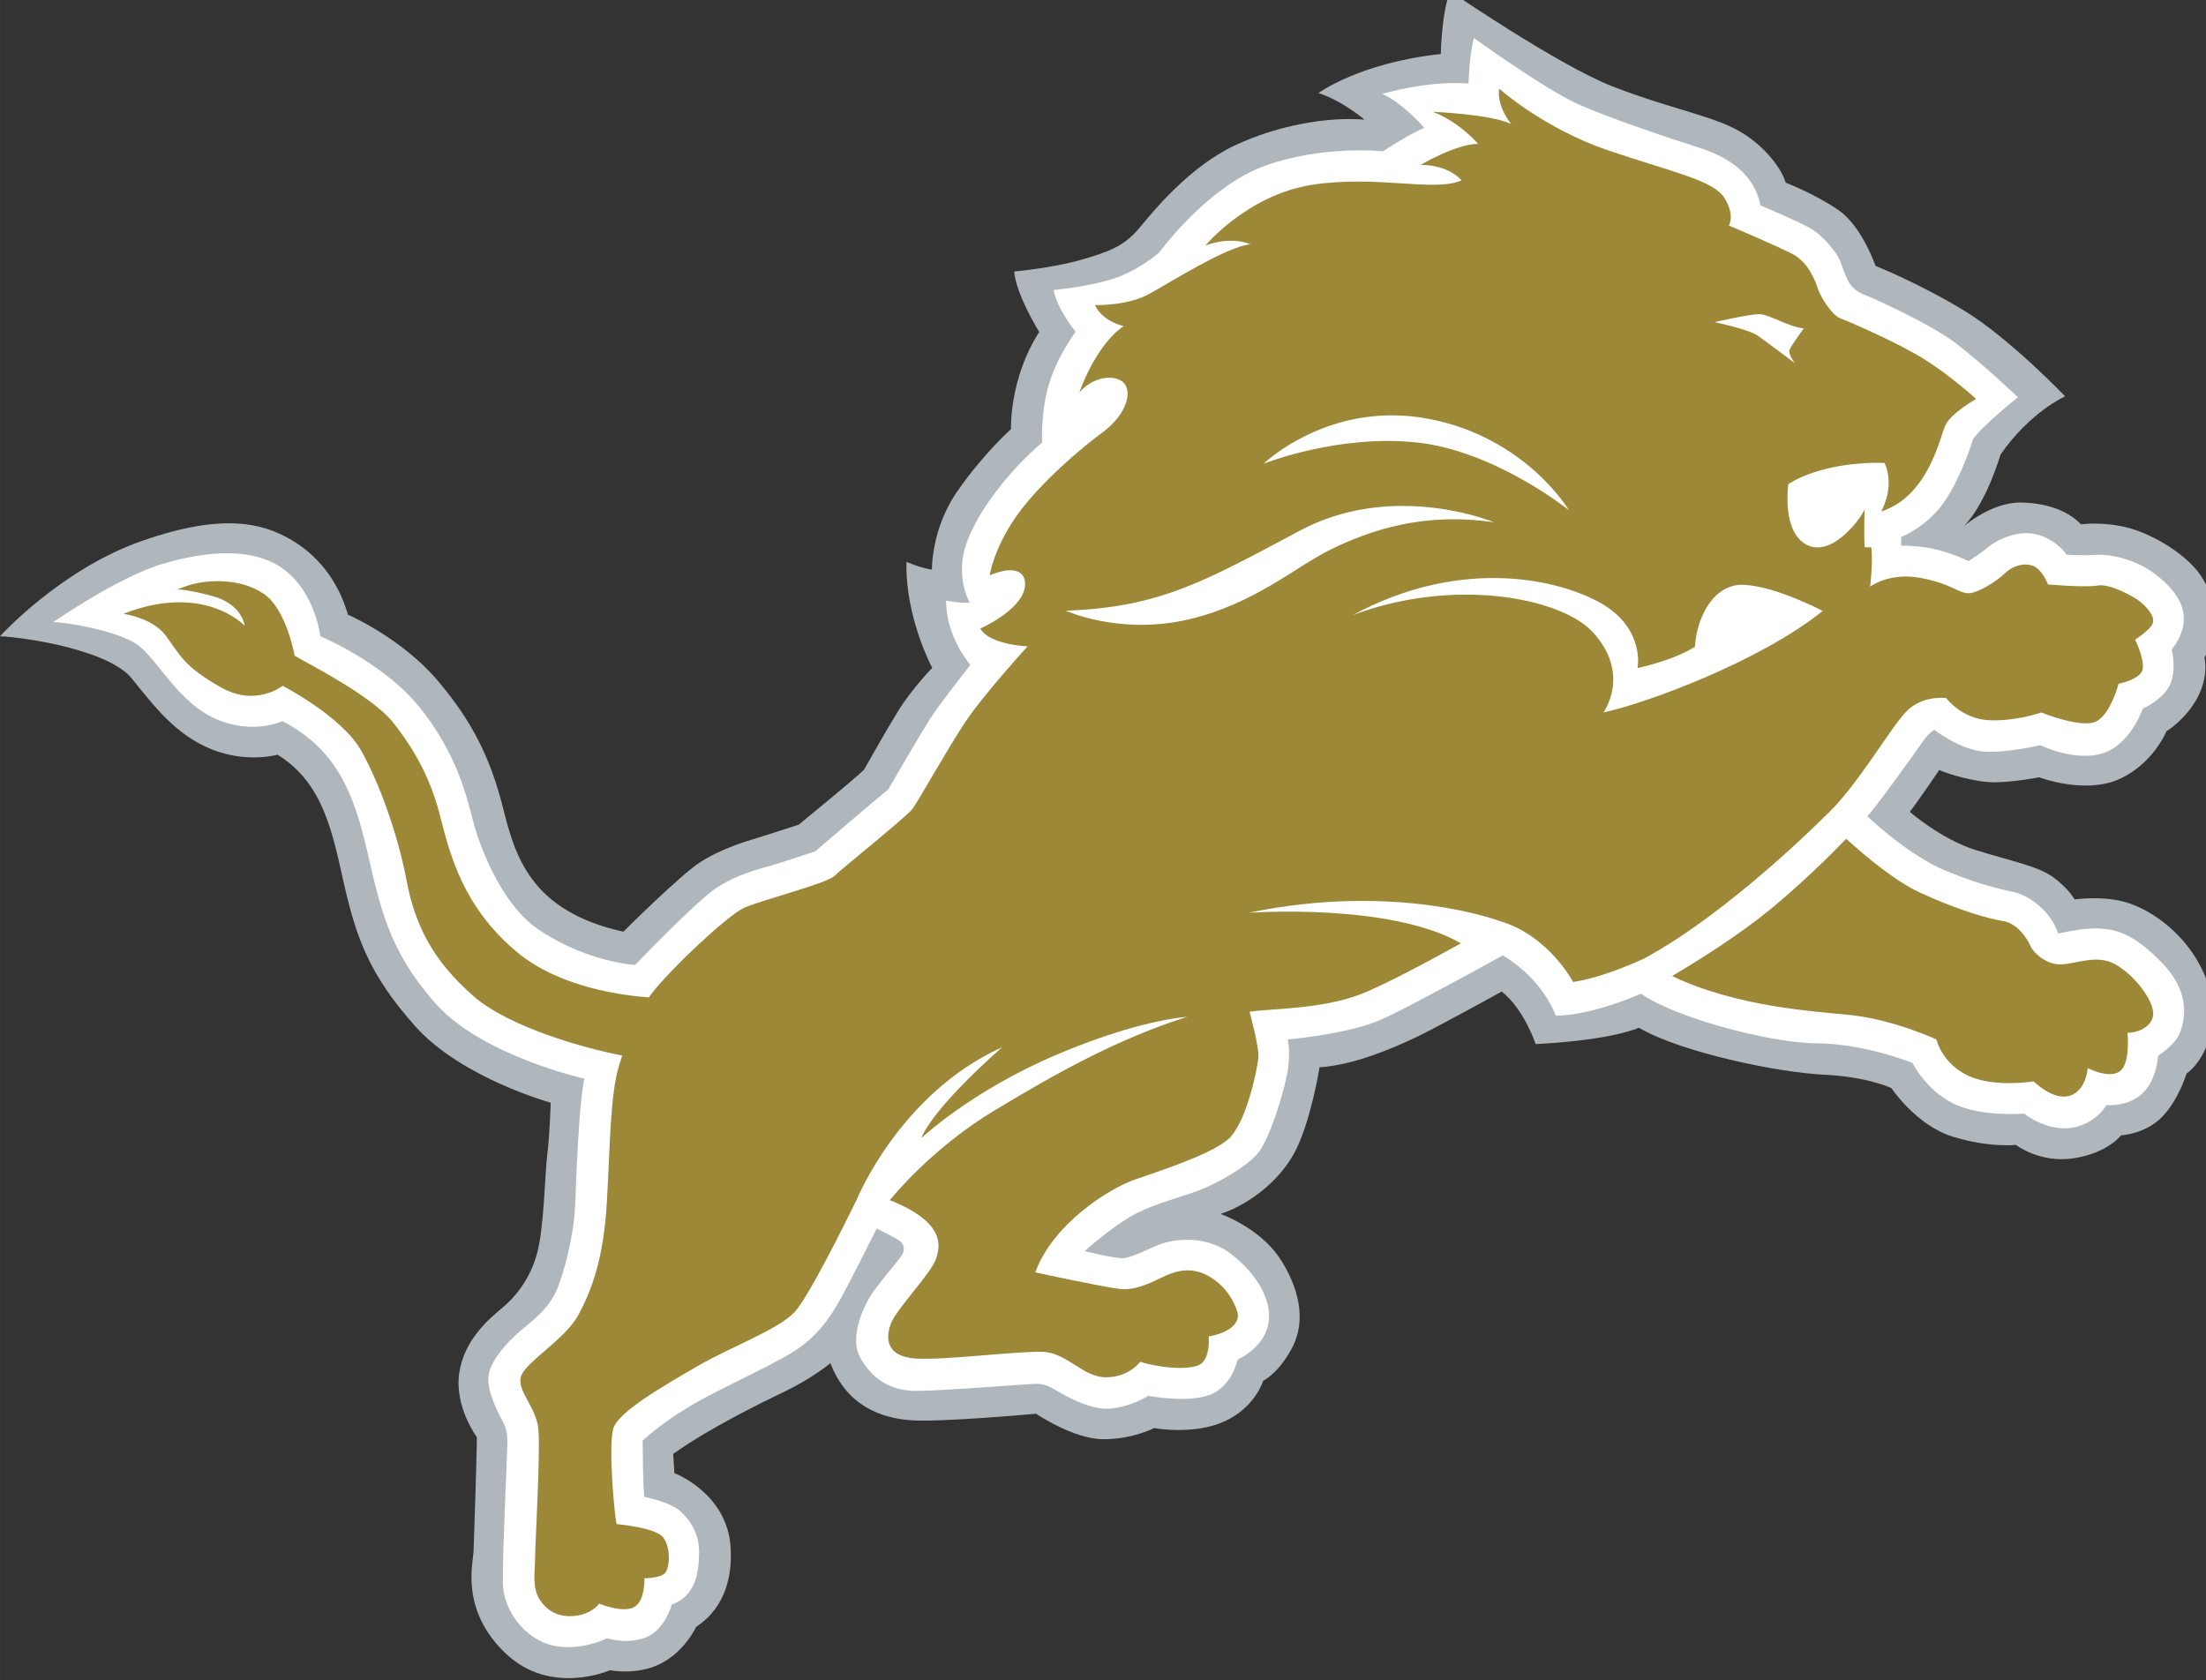 <?xml version="1.0" encoding="UTF-8" standalone="no"?>
<!-- Created with Inkscape (http://www.inkscape.org/) -->

<svg
   width="190.893"
   height="145.419"
   viewBox="0 0 50.507 38.476"
   version="1.1"
   id="svg5"
   xmlns="http://www.w3.org/2000/svg"
   xmlns:svg="http://www.w3.org/2000/svg">
  <rect x="0" y="0" width="50.507" height="38.476" fill="#333333" stroke="none"/>
  <defs
     id="defs2" />
  <g
     id="layer1"
     transform="translate(22.715,-172.416)">
    <g
       transform="matrix(0.083,0,0,-0.083,-22.714,224.367)"
       id="g830">
      <path
         d="m 541.84,480.87 c 0,0 7.643,6.556 15.635,6.412 8.012,-0.124 13.542,-2.809 16.552,-6.012 0,0 6.37,0.871 13.288,-1.027 6.91,-1.909 16.67,-7.609 20.471,-14.247 3.796,-6.649 4.238,-14.29 0.292,-21.52 0,0 1.309,-4.916 -1.921,-11.014 -3.257,-6.112 -8.57,-9.286 -8.57,-9.286 0,0 -3.635,-9.034 -13.117,-13.234 -9.502,-4.206 -21.976,0.544 -21.976,0.544 0,0 -7.065,-1.377 -12.393,-1.377 -5.369,0.01 -12.86,2.314 -15.162,3.397 0,0 -6.364,-9.334 -8.137,-11.56 0,0 8.691,-7.558 18.198,-10.535 9.488,-2.975 16.95,-4.339 21.3,-7.447 4.312,-3.138 5.974,-6.183 5.974,-6.183 0,0 6.633,1.032 13,-0.469 6.38,-1.496 13.824,-6.506 18.713,-13.164 4.884,-6.647 7.866,-15.177 5.831,-23.299 -2.033,-8.148 -6.682,-11.109 -6.682,-11.109 0,0 -2.265,-7.483 -6.883,-12.079 -4.599,-4.639 -11.17,-4.936 -11.17,-4.936 0,0 -3.606,-4.84 -12.965,-6.324 -9.352,-1.496 -16.05,3.677 -16.05,3.677 0,0 -7.392,-0.838 -17.453,2.285 -10.031,3.106 -16.9,13.389 -16.9,13.389 0,0 -6.535,3.141 -18.616,3.695 -12.076,0.549 -39.04,5.972 -51.046,12.952 0,0 -7.06,-3.408 -28.457,-4.516 0,0 -3.171,9.659 -9.374,14.502 0,0 -18.392,-10.202 -24.205,-12.897 -5.84,-2.723 -16.637,-7.42 -26.031,-7.991 0,0 -2.463,-15.333 -6.948,-23.613 -4.466,-8.283 -13.066,-14.436 -20.349,-16.849 0,0 10.6,-3.76 16.176,-12.029 5.545,-8.284 7.449,-17.362 3.657,-24.681 -3.806,-7.326 -8.092,-9.314 -8.092,-9.314 0,0 -2.176,-7.394 -10.739,-11.235 -8.573,-3.843 -19.347,-1.808 -19.347,-1.808 0,0 -5.966,-3.143 -14.134,-3.08 -8.182,0.073 -18.433,7.029 -18.433,7.029 0,0 -26.819,-2.453 -34.799,-1.783 -7.976,0.643 -17.425,3.952 -21.928,15.731 0,0 -4.899,-4.09 -12.21,-7.619 -7.322,-3.526 -21.193,-10.323 -31.159,-17.42 l 0.332,-5.296 c 0,0 14.567,-5.485 15.501,-20.395 0.957,-14.92 -7.193,-20.455 -9.507,-22.035 0,0 -3.1,-6.729 -9.749,-10.112 -6.641,-3.378 -13.982,-1.821 -13.982,-1.821 0,0 -16.378,-7.268 -28.862,4.672 -12.49,11.923 -8.956,24.805 -8.81,27.938 0.123,3.106 1.032,30.444 0.902,31.713 0,0 -6.2,8.284 -4.845,17.645 1.357,9.351 8.543,15.194 11.925,18.033 3.403,2.854 7.472,7.583 9.489,14.774 2.03,7.18 2.171,21.85 2.853,27.266 0.687,5.425 0.97,14.514 0.97,14.514 0,0 -24.546,6.767 -37.304,21.009 -12.751,14.245 -16.285,24.553 -19.554,38.637 -3.232,14.101 -5.53,28.351 -18.488,36.345 0,0 -8.485,-2.428 -18.234,1.503 -9.768,3.92 -15.745,11.79 -21.975,19.52 -6.243,7.73 -28.46,11.26 -36.355,11.66 0,0 16.68,18.453 39.2,26.316 22.506,7.853 33.217,4.748 40.681,0.539 7.465,-4.206 13.328,-11.285 16.089,-20.902 0,0 14.678,-6.347 24.729,-18.156 10.032,-11.786 14.778,-22.231 18.045,-35.111 3.251,-12.897 7.344,-28.515 33.216,-34.191 0,0 15.33,15.328 21.14,19.144 5.848,3.781 13.157,5.933 15.265,6.551 2.095,0.619 11.951,3.826 11.951,3.826 0,0 15.487,12.63 18.01,15.151 0,0 5.775,10.258 9.434,16.224 3.664,5.966 9.394,11.882 9.394,11.882 0,0 -7.518,13.97 -7.104,29.258 0,0 3.702,-1.68 7.016,-2.161 0,0 -0.227,11.323 7.109,21.767 7.319,10.46 14.708,17.007 14.708,17.007 0,0 -0.559,13.756 7.779,26.79 0,0 -6.352,10.178 -6.898,16.685 0,0 10.575,0.949 18.577,3.256 8.009,2.304 11.932,3.922 16.005,8.827 4.063,4.874 13.821,16.808 26.168,22.646 12.356,5.827 26.042,7.946 35.871,7.17 0,0 -6.029,5.171 -12.698,7.332 0,0 11.372,8.372 33.758,10.762 0,0 0.168,11.339 2.587,17.307 0,0 29.723,-20.339 44.626,-26.178 14.922,-5.841 25.759,-7.729 33.494,-11.537 7.704,-3.776 13.182,-10.777 14.441,-15.088 0,0 8.329,-3.201 14.705,-7.682 6.365,-4.471 10.061,-15.265 10.061,-15.265 0,0 12.046,-4.805 24.528,-12.393 12.464,-7.591 27.776,-23.599 27.776,-23.599 0,0 -9.648,-4.247 -17.839,-16.09 0,0 -3.768,-13.142 -9.981,-19.616"
         fill="#b0b7bc"
         id="path824" />
      <path
         d="m 524.41,475.38 c 0,0 5.616,0.111 10.535,-1.26 4.939,-1.38 8.057,-2.999 8.057,-2.999 0,0 3.631,2.304 5.478,3.902 1.829,1.625 7.342,4.475 12.258,3.679 4.939,-0.803 8.424,-4.32 9.336,-5.82 0,0 4.209,-0.255 8.107,-0.036 3.902,0.242 11.129,-1.133 16.852,-5.725 5.762,-4.586 11.009,-11.363 4.019,-20.41 0,0 1.498,-5.739 -0.569,-9.862 -2.063,-4.143 -7.4,-6.397 -7.4,-6.397 0,0 -3.284,-9.787 -10.958,-12.303 -7.686,-2.536 -17.327,2.194 -17.327,2.194 0,0 -9.044,-2.194 -15.592,-1.743 -6.531,0.468 -13.681,5.987 -13.681,5.987 0,0 -1.571,-0.937 -3.047,-3.103 -1.506,-2.189 -12.761,-17.964 -15.383,-20.742 0,0 11.013,-10.698 21.904,-15.157 10.902,-4.466 16.401,-5.178 19.287,-5.963 2.849,-0.816 9.159,-4.367 11.466,-11.26 0,0 7.004,1.743 11.577,1.385 4.593,-0.338 9.064,-1.25 17.091,-9.507 8.026,-8.259 6.2,-15.728 4.934,-19.156 -1.259,-3.42 -6.032,-6.39 -6.032,-6.39 0,0 -0.398,-6.914 -4.531,-10.59 -4.135,-3.655 -9.734,-3.027 -9.734,-3.027 0,0 -2.193,-4.179 -7.918,-5.921 -5.75,-1.723 -11.938,1.279 -14.824,3.566 0,0 -11.804,-1.038 -19.476,2.753 -7.669,3.781 -11.28,11.205 -11.28,11.205 0,0 -13.018,5.322 -26.56,5.433 -13.529,0.11 -39.735,7.427 -48.322,13.691 0,0 -13.031,-5.936 -23.531,-6.093 0,0 -3.242,9.83 -14.6,16.653 0,0 -24.337,-13.486 -33.055,-17.499 -8.709,-4.014 -24.049,-5.468 -26.293,-5.71 0,0 0.952,-3.682 -0.179,-9.653 -1.188,-5.957 -4.833,-17.67 -7.926,-21.568 -3.115,-3.898 -11.714,-8.706 -16.75,-10.545 -5.042,-1.838 -11.344,-3.45 -16.647,-6.072 -5.258,-2.645 -11.684,-8.012 -14.496,-10.545 0,0 8.12,-2.055 10.568,-1.949 2.441,0.095 6.807,2.523 10.029,3.767 3.219,1.274 12.265,2.995 19.494,-2.402 7.226,-5.388 11.006,-12.374 10.759,-17.67 -0.204,-5.268 -3.627,-9.1 -8.676,-11.709 0,0 -1.508,-7.447 -7.805,-9.732 -6.337,-2.287 -16.829,-0.212 -16.829,-0.212 0,0 -4.981,-3.232 -10.945,-3.564 -5.961,-0.353 -13.983,4.808 -15.245,5.493 -1.277,0.7 -2.526,1.373 -4.714,1.373 -2.193,0 -25.792,-1.952 -33.136,-1.952 -7.332,0 -12.378,3.571 -15.479,9.294 -3.098,5.742 1.246,14.915 4.017,18.566 2.735,3.692 7.115,8.739 7.662,9.775 0.579,1.032 0.71,2.74 -0.786,3.776 -1.493,1.032 -6.281,3.393 -6.281,3.393 0,0 -7.255,-14.527 -10.001,-19.446 -2.76,-4.929 -6.317,-10.434 -13.189,-14.68 -6.891,-4.247 -21.465,-10.679 -29.13,-15.373 -7.697,-4.694 -12.252,-9.029 -12.252,-9.029 0,0 0.08,-13.822 0.496,-15.524 0,0 6.924,-1.365 9.694,-3.768 2.756,-2.421 5.493,-6.317 5.377,-11.706 -0.096,-5.389 -0.818,-11.729 -7.533,-14.235 0,0 -1.876,-6.979 -7.14,-9.039 -5.281,-2.07 -10.679,-0.237 -10.679,-0.237 0,0 -7.21,-3.655 -14.784,-2.06 -7.565,1.602 -13.875,9.391 -13.991,17.322 -0.11,7.923 1.25,36.579 1.25,38.433 0,1.831 0,3.775 -1.36,6.289 -1.383,2.526 -4.604,8.827 -3.78,12.85 0.799,4.014 4.919,8.722 8.706,11.938 3.781,3.204 8.386,6.407 10.671,12.84 2.284,6.402 4.234,15.239 4.475,22.017 0.231,6.752 1.052,28.772 2.538,34.735 0,0 -28.469,6.316 -41.308,20.994 -12.837,14.685 -15.023,26.387 -18.692,42.094 -3.672,15.72 -8.357,27.736 -23.309,35.556 0,0 -8.012,-3.901 -18.312,0.569 -10.331,4.476 -15.958,16.174 -21.45,20.319 -5.506,4.117 -20.491,6.487 -23.488,6.402 0,0 17.854,12.389 30.137,16.06 12.267,3.665 25.586,4.811 33.947,-1.849 8.364,-6.626 9.624,-18.113 9.624,-18.113 0,0 17.214,-7.11 27.197,-19.373 9.981,-12.28 12.933,-23.732 14.892,-31.423 1.959,-7.684 8.009,-23.047 17.716,-29.825 9.711,-6.784 21.093,-9.634 27.026,-10.036 0,0 16.745,17.493 22.483,21.284 5.715,3.783 12.147,5.284 14.884,6.079 2.765,0.791 12.301,3.954 12.301,3.954 0,0 16.877,14.532 20.12,17.04 0,0 9.789,16.959 12.538,20.984 2.766,4.005 10.152,13.439 10.152,13.439 0,0 -6.767,7.722 -6.681,17.72 0,0 3.987,-0.793 6.51,-0.546 0,0 -3.315,5.616 -1.705,13.534 1.609,7.913 10.187,20.763 21.666,30.636 0,0 -0.455,8.359 1.944,16.252 2.418,7.929 7.309,14.257 7.309,14.257 0,0 -5.234,6.475 -6.06,11.553 0,0 9.888,0.927 16.771,3.208 6.875,2.314 12.383,7.186 12.383,7.186 0,0 13.172,18.179 29.223,23.916 16.083,5.737 32.456,3.964 32.456,3.964 0,0 8.122,5.284 11.469,6.447 0,0 -6.374,7.175 -11.661,9.382 0,0 12.383,3.74 23.788,2.864 0,0 0.209,7.934 1.506,12.542 0,0 19.879,-14.341 28.946,-18.342 9.054,-4.014 26.361,-9.752 32.227,-11.595 5.843,-1.829 15.763,-5.641 17.858,-16.23 0,0 9.643,-4.058 13.444,-6.128 3.786,-2.072 7.691,-7.004 8.485,-9.069 0.781,-2.05 1.582,-4.599 2.569,-6.188 0.992,-1.604 2.688,-2.74 4.301,-3.302 1.612,-0.589 17.544,-7.696 24.901,-13.2 7.321,-5.526 17.322,-15.031 17.322,-15.031 0,0 -9.95,-7.936 -12.398,-11.596 0,0 -2.977,-9.981 -7.79,-17.076 -4.835,-7.11 -12.036,-9.885 -12.036,-9.885 v -2.393"
         fill="#ffffff"
         id="path826" />
      <path
         d="m 516.77,33.557 c -0.79,6.489 4.184,12.195 4.184,12.195 -7.25,-3.429 -27.051,-4.199 -27.051,-4.199 9.161,3.431 15.629,11.047 15.629,11.047 -7.617,0 -19.816,7.256 -19.816,7.256 9.906,0 14.09,5.314 14.09,5.314 -9.136,4.186 -29.019,-1.904 -51.391,1.525 -22.347,3.431 -36.932,20.957 -36.932,20.957 9.505,-3.454 15.6,-0.389 15.6,-0.389 -7.592,0.388 -27.402,12.94 -35.025,17.107 -7.623,4.202 -18.656,3.812 -18.656,3.812 2.639,5.73 9.891,7.268 9.891,7.268 -9.891,6.835 -15.248,22.836 -15.248,22.836 5.722,-6.493 14.104,-6.114 16.014,-2.287 1.914,3.811 -0.733,10.853 -8.373,16.365 -6.176,4.455 -21.303,17.137 -29.328,28.559 -8,11.417 -9.234,20.436 -9.234,20.436 9.562,-3.929 12.817,-0.533 12.092,4.191 -1.26,7.994 -15.369,14.199 -15.369,14.199 3.412,5.712 16.344,6.115 16.344,6.115 0,0 -15.251,16.733 -21.338,25.863 -6.085,9.153 -16.362,27.45 -18.275,30.094 -1.891,2.658 -24.355,20.591 -27.031,23.234 -2.668,2.643 -25.534,8.385 -31.246,11.055 -5.691,2.654 -25.122,20.915 -31.588,29.299 -0.4,0.51 -0.76,1.006 -1.135,1.51 -9.244,-0.653 -30.748,-3.467 -45.316,-15.5 -18.976,-15.719 -23.412,-34.408 -26.68,-47.168 -3.257,-12.748 -8.591,-22.434 -16.025,-31.936 -7.426,-9.489 -30.259,-20.849 -34.111,-23.219 0,0 -2.813,-16.052 -10.668,-21.359 -8.444,-5.699 -19.536,-4.543 -24.244,-3.365 -1.422,0.365 -3.353,1.016 -5.461,1.824 4.414,0.406 8.43,1.376 11.668,2.238 10.764,2.776 11.469,10.33 11.469,10.33 0,0 -13.838,-15.018 -41.793,-4.121 2.21,0.367 10.353,1.994 14.508,7.434 4.671,6.168 6.046,10.712 19.387,18.088 11.933,6.624 21.01,-0.688 21.01,-0.688 0,0 20.337,10.517 26.996,22.232 6.379,11.315 12.735,29.052 15.699,44.787 2.975,15.704 9.197,27.867 23.137,40.02 12.383,10.834 38.867,18.121 51.24,20.449 -0.34,1.153 -0.716,2.332 -1.105,3.578 -3.056,9.889 -3.055,27.803 -4.199,47.229 -1.124,19.399 -5.313,30.434 -9.898,38.818 -4.563,8.371 -18.639,16.39 -19.783,21.324 -1.144,4.965 5.348,10.299 6.086,17.895 0.761,7.615 -1.123,39.605 -1.123,44.168 0,4.584 -1.156,10.292 1.51,14.484 2.668,4.204 6.865,6.471 12.568,5.697 5.697,-0.738 7.992,-4.166 7.992,-4.166 0,0 8.374,3.429 12.176,1.119 3.811,-2.291 3.43,-9.871 3.43,-9.871 0,0 5.72,4e-5 7.221,-1.924 1.565,-1.913 1.914,-8.763 -0.748,-12.186 -2.65,-3.425 -15.99,-4.559 -15.99,-4.559 -0.73,-1.549 -3.052,-27.419 -1.145,-33.141 1.905,-5.697 17.134,-14.466 28.961,-21.326 11.796,-6.841 27.783,-12.558 33.48,-18.645 4.656,-4.959 16.911,-29.559 21.34,-38.586 0.263,-0.56 14.939,-36.683 50.062,-52.68 l 0.266,-0.182 c -25.695,22.832 -27.895,31.412 -27.895,31.412 0,0 17.107,-16.248 46.832,-28.832 19.778,-8.345 34.93,-12.025 44.816,-12.982 -24.517,7.803 -45.449,19.65 -66.529,32.338 -21.53,12.98 -35.232,29.895 -36.051,30.904 19.017,7.565 17.556,15.677 15.908,20.316 -1.907,5.345 -13.7,17.153 -15.611,22.465 -1.903,5.351 -1.153,11.051 8.373,11.822 9.526,0.752 35.8,-2.672 44.176,-2.293 8.365,0.377 13.713,8.77 21.701,8.77 8.011,0 11.785,-5.356 11.785,-5.356 5.732,1.924 16.007,3.051 20.209,1.15 4.181,-1.889 3.412,-9.887 3.412,-9.887 6.875,-1.165 11.051,-4.579 9.904,-8.381 -1.136,-3.806 -3.814,-8.742 -9.518,-12.191 -5.722,-3.435 -11.045,-2.293 -15.225,-0.371 -4.202,1.889 -9.909,5.307 -16.006,4.551 -6.087,-0.73 -28.941,-5.701 -28.941,-5.701 6.095,-16.751 25.524,-28.942 34.279,-31.965 8.751,-3.072 25.507,-8.403 31.994,-13.717 6.464,-5.326 10.268,-24.39 10.637,-28.186 0.392,-3.808 -3.045,-15.986 -3.045,-15.986 6.885,-1.14 24.755,-0.769 38.467,-6.107 8.077,-3.153 23.308,-11.324 34.451,-17.492 -24.453,-14.102 -73.27,-10.531 -73.27,-10.531 51.309,-10.683 86.799,2.9 86.799,2.9 16.755,4.955 25.133,20.949 25.133,20.949 10.654,-1.53 24.371,-8.01 24.371,-8.01 29.439,-15.866 62.057,-48.729 62.057,-48.729 11.815,-10.656 23.625,-32.355 29.297,-37.318 5.734,-4.961 12.959,-3.811 12.959,-3.811 0,0 5.351,7.244 14.869,7.625 9.497,0.354 17.881,-2.674 17.881,-2.674 0,0 14.119,5.706 19.047,3.029 4.949,-2.65 7.609,-12.938 7.609,-12.938 0,0 7.996,-1.509 8.371,-5.326 0.392,-3.796 -2.668,-9.891 -2.668,-9.891 0,0 5.352,-3.438 6.09,-5.697 0.792,-2.295 -1.889,-5.35 -4.17,-7.26 -2.289,-1.893 -10.663,-6.48 -14.836,-5.713 -4.179,0.775 -17.146,-0.367 -17.146,-0.367 0,0 -1.907,-5.338 -5.33,-6.481 -3.41,-1.153 -7.233,0.388 -9.545,2.666 -2.27,2.291 -9.1,6.852 -12.531,6.852 -3.443,0 -6.104,-3.437 -16.754,-5.328 -10.683,-1.905 -17.148,3.049 -17.148,3.049 0,0 0.989,-7.877 0.436,-13.369 -0.062,-0.479 -2.253,0.104 -2.336,-0.377 -0.29,-5.204 0,-12.92 0,-12.92 -1.163,3.043 -11.241,16.783 -19.996,12.225 -8.757,-4.586 -6.289,-20.961 -6.289,-20.961 13.722,-8.394 33.172,-7.246 33.172,-7.246 3.759,8.369 -1.184,16.744 -1.184,16.744 16.372,-5.332 20.194,-25.506 22.113,-29.686 1.883,-4.2 10.631,-9.137 10.631,-9.137 0,0 -8.749,-7.993 -17.902,-13.709 -9.114,-5.71 -25.876,-12.946 -28.93,-14.086 -3.027,-1.147 -6.848,-7.637 -7.615,-9.893 -0.755,-2.303 -3.035,-9.157 -8.744,-12.221 -5.72,-3.008 -22.08,-9.885 -22.08,-9.885 0,0 2.279,-3.428 -1.529,-9.525 -3.808,-6.08 -17.529,-8.747 -39.994,-16.361 -22.446,-7.627 -37.68,-21.332 -37.68,-21.332 z m 89.678,77.758 c 3.392,0 10.455,4.592 15.383,4.896 0,0 -4.298,5.878 -4.928,7.406 -0.578,1.536 1.863,4.615 1.863,4.615 0,0 -9.826,-7.389 -12.898,-9.539 -3.097,-2.156 -14.791,-4.625 -14.791,-4.625 0,0 12.017,-2.754 15.371,-2.754 z m -126.68,34.9 c 3.857,-0.004 7.914,0.33 12.148,1.102 33.865,6.184 48.92,31.598 48.92,31.598 0,0 -25.474,-20.512 -52.609,-23.365 -27.171,-2.853 -52.666,7.346 -52.666,7.346 0,0 17.21,-16.652 44.207,-16.68 z m 3.822,31.238 c 17.993,0.012 31.406,5.644 31.406,5.644 -24.126,-3.57 -42.477,2.621 -56.264,9.365 -12.018,5.867 -26.231,18.728 -48.816,24.072 -23.831,5.631 -42.549,-2.951 -42.549,-2.951 32.779,-1.155 48.312,-10.418 80.799,-27.652 12.184,-6.471 24.628,-8.486 35.424,-8.479 z m 31.645,24.863 c 14.543,0.07 26.792,3.57 35.1,7.834 15.901,8.156 14.477,21.226 14.195,22.988 0,0.056 0.002,0.167 -0.029,0.209 0,0 11.636,-2.313 19.775,-7.293 0.697,-10.909 6.911,-21.973 17.014,-21.398 11.336,0.638 27.035,9.014 27.035,9.014 -21.704,17.524 -61.51,32.055 -75.574,34.988 0,0 9.7,-13.267 -3.812,-27.82 -10.876,-11.678 -47.598,-18.911 -82.568,-5.771 17.485,-9.459 34.322,-12.82 48.865,-12.75 z m 121.21,89.924 c -6.101,6.319 -15.519,15.535 -25.947,24.141 -10.851,8.944 -24.693,17.629 -34.078,23.188 22.647,10.801 49.409,12.156 61.805,13.482 14.458,1.52 29.322,8.365 29.322,8.365 0,0 1.916,8.367 11.057,12.553 9.107,4.204 22.453,1.9 22.453,1.9 0,0 6.861,6.848 12.564,4.947 5.71,-1.895 6.092,-9.523 6.092,-9.523 0,0 7.227,3.814 11.029,1.158 3.833,-2.668 2.682,-13.324 2.682,-13.324 4.569,0 9.893,-3.053 8.738,-8 -1.122,-4.961 -6.849,-12.181 -12.924,-15.605 -6.081,-3.431 -12.937,-0.39 -18.273,0 -5.33,0.365 -9.908,-3.814 -11.066,-6.479 -1.119,-2.656 -4.57,-7.627 -9.127,-8.377 -4.551,-0.74 -14.847,-3.423 -28.922,-9.887 -8.402,-3.883 -18.557,-12.32 -25.404,-18.539 z"
         transform="matrix(0.8,0,0,-0.8,0.1,628.31)"
         fill="#9d8837"
         id="path828"
         style="fill:#9d8837;fill-opacity:1" />
    </g>
  </g>
</svg>
